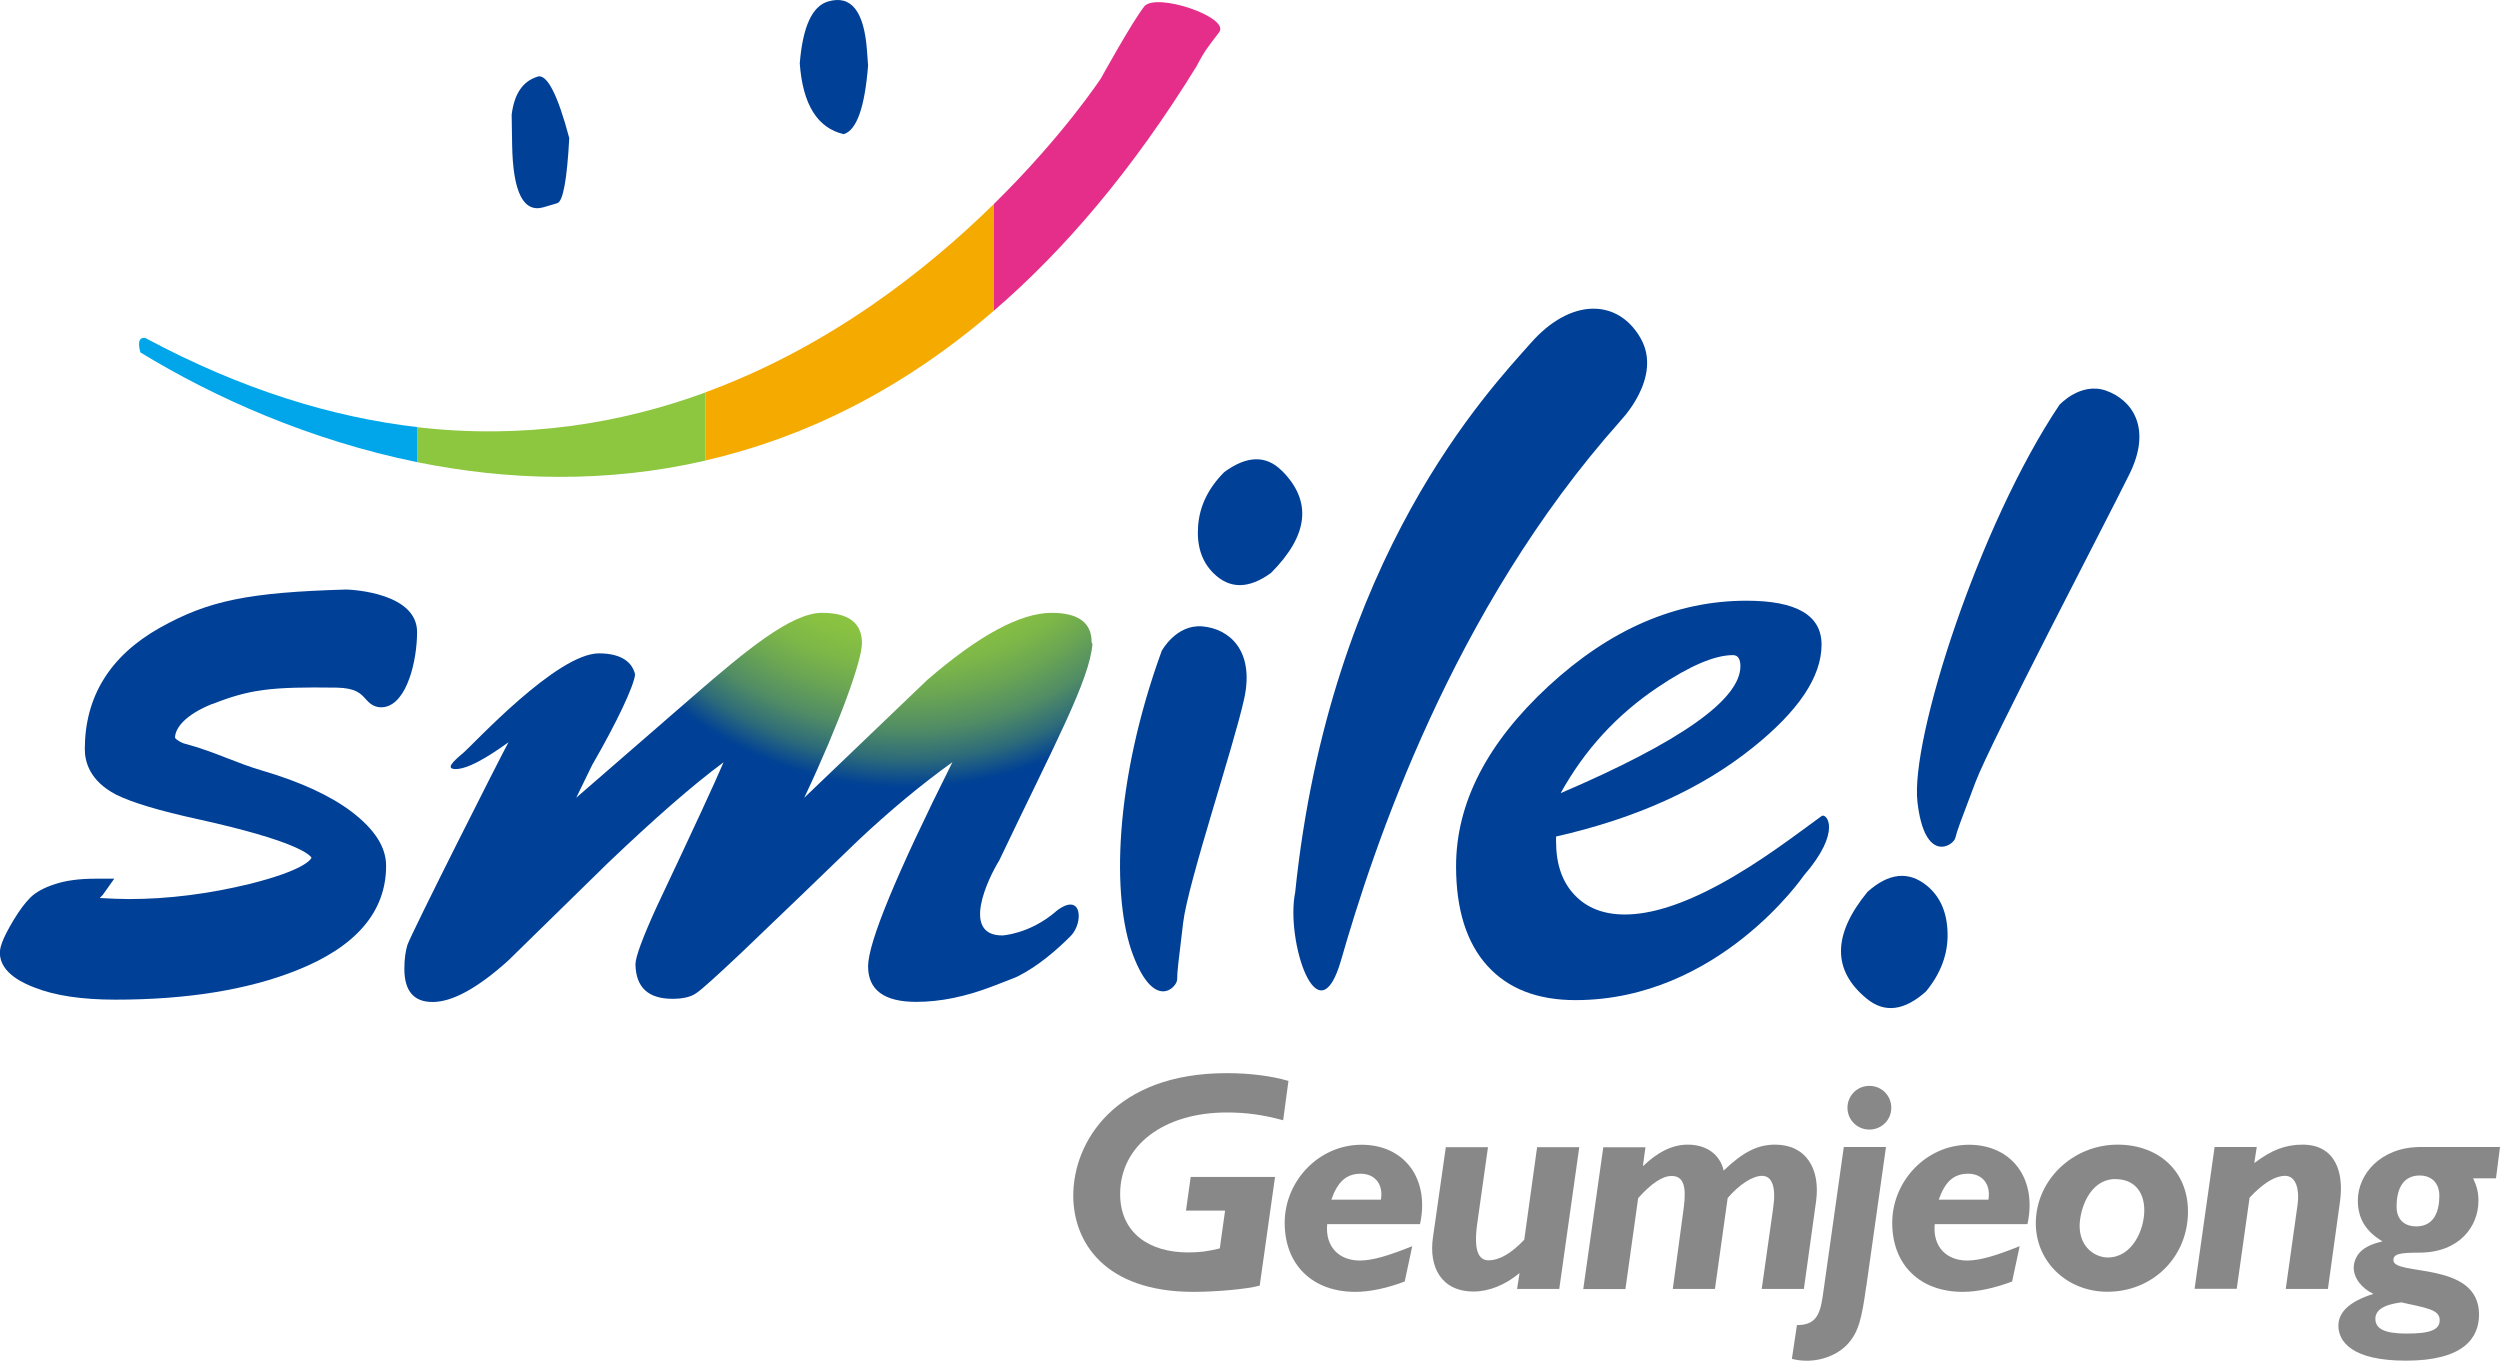 <?xml version="1.0" encoding="UTF-8"?>
<svg id="Layer_1" data-name="Layer 1" xmlns="http://www.w3.org/2000/svg" xmlns:xlink="http://www.w3.org/1999/xlink" viewBox="0 0 212.25 115.53">
  <defs>
    <style>
      .cls-1 {
        fill: #e52e8a;
      }

      .cls-1, .cls-2, .cls-3, .cls-4, .cls-5, .cls-6, .cls-7 {
        stroke-width: 0px;
      }

      .cls-2 {
        fill: #004097;
      }

      .cls-3 {
        fill: #8dc63f;
      }

      .cls-4 {
        fill: #f5aa00;
      }

      .cls-5 {
        fill: #888;
      }

      .cls-6 {
        fill: url(#radial-gradient);
      }

      .cls-7 {
        fill: #00a6e9;
      }
    </style>
    <radialGradient id="radial-gradient" cx="77" cy="35.51" fx="77" fy="35.51" r="31.49" gradientUnits="userSpaceOnUse">
      <stop offset=".5" stop-color="#8dc63f"/>
      <stop offset=".59" stop-color="#89c241"/>
      <stop offset=".67" stop-color="#7db748"/>
      <stop offset=".75" stop-color="#6aa554"/>
      <stop offset=".84" stop-color="#508c65"/>
      <stop offset=".92" stop-color="#2d6b7a"/>
      <stop offset=".99" stop-color="#034394"/>
      <stop offset="1" stop-color="#004097"/>
    </radialGradient>
  </defs>
  <g>
    <path class="cls-2" d="m45.64,6.51c-1.24.37-1.98,1.44-2.2,3.23l.04,2.56c.07,4.04.96,5.8,2.69,5.29l1.14-.34c.49-.14.83-1.98,1.02-5.53-.99-3.71-1.89-5.46-2.7-5.22Z"/>
    <path class="cls-2" d="m70.29.13c-1.34.4-2.14,2.15-2.39,5.25.25,3.49,1.5,5.49,3.73,6.01,1.1-.33,1.79-2.27,2.07-5.82l-.09-1.24c-.24-3.39-1.35-4.79-3.32-4.2Z"/>
    <path class="cls-3" d="m35.43,36.26v2.98c7.64,1.55,15.98,1.82,24.48-.14v-5.79c-7.18,2.64-15.39,4.01-24.48,2.96Z"/>
    <path class="cls-7" d="m12.33,28.69c-.68-.09-.56.7-.41,1.23,6.23,3.81,14.37,7.46,23.51,9.32v-2.98c-7.17-.83-14.89-3.16-23.1-7.57Z"/>
    <path class="cls-1" d="m97.14.56c-1.01,1.27-3.67,6.09-3.67,6.09,0,0-3.18,4.86-9.08,10.66v9.06c5.98-5.15,11.78-11.95,17.2-20.75.7-1.35.96-1.61,1.92-2.89.94-1.26-5.38-3.42-6.38-2.17Z"/>
    <path class="cls-4" d="m59.91,33.3v5.79c8.17-1.88,16.49-5.83,24.48-12.72v-9.06c-5.73,5.63-14.02,12.15-24.48,15.99Z"/>
  </g>
  <g>
    <path class="cls-2" d="m108.82,39.96c-1.33-1.33-2.96-1.29-4.88.12-1.35,1.35-2.09,2.87-2.22,4.56-.13,1.69.3,3.03,1.3,4.02,1.37,1.36,2.99,1.36,4.89-.02,3.2-3.21,3.5-6.1.92-8.68Z"/>
    <path class="cls-2" d="m102.08,53.18c-2.23-.19-3.45,2.08-3.45,2.08-4.06,11.16-4.26,20.99-2.44,25.81,1.82,4.82,3.75,2.74,3.75,2.08s.1-1.42.51-4.82c.41-3.4,4.26-14.84,5.18-19,.91-4.16-1.32-5.96-3.55-6.15Z"/>
  </g>
  <path class="cls-2" d="m163.52,84.17c1.26-1.54,1.87-3.18,1.83-4.94-.04-1.76-.62-3.1-1.75-4.03-1.55-1.27-3.24-1.1-5.05.52-2.98,3.64-3,6.67-.06,9.07,1.51,1.24,3.19,1.03,5.03-.62Z"/>
  <path class="cls-2" d="m18.04,59.77c3.15-1.24,4.92-1.47,10.55-1.39,1.61.03,2.04.51,2.42.93.31.35.78.87,1.66.71,1.89-.35,2.74-3.93,2.74-6.36,0-3.28-5.37-3.59-5.99-3.61-8.34.24-11.74.94-15.87,3.26-4.22,2.38-6.35,5.85-6.35,10.3,0,1.12.46,2.7,2.63,3.84,1.35.68,3.67,1.38,7.11,2.13,8.08,1.79,9.32,2.94,9.51,3.24-.07.16-.63,1.06-5.19,2.21-3.51.86-6.98,1.3-10.33,1.3-.72,0-1.55-.04-2.46-.09.08-.1.19-.17.26-.27l.97-1.37h-1.61c-1.33,0-2.47.15-3.39.45-.97.31-1.68.7-2.15,1.18-.43.43-.89,1.05-1.39,1.87-1.03,1.72-1.17,2.38-1.17,2.8,0,1.79,2.23,2.67,2.97,2.95,1.71.68,4.01,1.02,6.85,1.02,6.07,0,11.25-.84,15.38-2.49,5.04-2,7.59-4.98,7.59-8.87,0-1.59-.96-3.09-2.92-4.59-1.81-1.37-4.35-2.54-7.54-3.48-1.16-.34-2.07-.7-3.03-1.07-1.1-.43-2.23-.87-3.73-1.27-.57-.24-.7-.45-.7-.47,0-.79.84-1.95,3.19-2.88Z"/>
  <path class="cls-2" d="m137.55,35.75s3.66-3.69,1.73-7.05c-1.93-3.36-5.94-3.43-9.33.44-3.4,3.86-17.04,18.03-19.99,46.63-.83,4.06,1.93,12.59,3.9,5.74,2.72-9.48,9.39-29.71,23.7-45.76Z"/>
  <path class="cls-2" d="m154.66,69.28c-2.16,1.56-5.23,3.95-8.7,5.82-3.12,1.69-5.79,2.54-8.01,2.54-1.8,0-3.22-.55-4.27-1.66-1.05-1.1-1.57-2.62-1.57-4.54v-.42c6.76-1.53,12.33-4.04,16.7-7.55,3.89-3.11,5.84-6.02,5.84-8.74,0-2.49-2.12-3.73-6.37-3.73-5.98,0-11.58,2.42-16.81,7.25-5.22,4.83-7.85,9.93-7.85,15.3,0,3.67.89,6.49,2.65,8.44,1.76,1.95,4.26,2.92,7.49,2.92,12.14,0,19.37-10.56,19.37-10.56,3.31-3.81,1.93-5.36,1.52-5.07Zm-13.9-10.94c2.69-1.81,4.82-2.72,6.37-2.72.41,0,.63.31.63.94,0,2.83-5.09,6.42-15.26,10.78,2.03-3.68,4.79-6.68,8.26-9Z"/>
  <path class="cls-2" d="m174.83,34.39s1.78-1.98,3.96-1.23c2.18.76,3.96,3.13,2,7.09-1.95,3.96-11.82,22.83-13.07,26.15-1.26,3.33-1.55,4.07-1.71,4.73-.16.67-2.61,2.27-3.22-3.05-.61-5.32,5.21-23.49,12.05-33.7Z"/>
  <path class="cls-6" d="m89.64,77.39c-2.25,1.93-4.56,2.03-4.56,2.03-3.49-.02-1.21-4.81-.25-6.36,4.74-9.94,7.69-15.35,7.92-18.41-.05-.03-.07-.07-.07-.12,0-1.67-1.13-2.5-3.4-2.5-2.64,0-6.16,1.9-10.56,5.7l-10.44,10c3.01-6.38,4.9-11.67,4.9-13.12,0-1.73-1.13-2.58-3.39-2.58-2.64,0-6.54,3.27-10.93,7.07l-9.94,8.63,1.36-2.79c2.08-3.6,3.54-6.69,3.64-7.68-.24-1.02-1.12-1.77-3.03-1.79-3.59-.04-10.7,7.73-11.57,8.46-.85.71-1.61,1.42-.51,1.36,1.39-.1,3.71-1.82,4.36-2.27-.72,1.31-8.14,16-8.58,17.2-.17.56-.26,1.25-.26,2.04,0,1.87.8,2.81,2.39,2.81,1.68,0,3.82-1.17,6.42-3.51.29-.28,3.12-3.05,8.48-8.3,3.87-3.69,7.13-6.56,9.81-8.54-.71,1.67-2.59,5.74-5.66,12.23-1.21,2.65-1.82,4.3-1.82,4.93.04,1.95,1.08,2.92,3.15,2.92.87,0,1.54-.15,2.01-.48.46-.3,1.76-1.48,3.89-3.49,3.32-3.17,6.6-6.33,9.87-9.49,2.68-2.52,5.35-4.74,7.99-6.63-4.77,9.53-7.16,15.32-7.16,17.33s1.37,3.02,4.08,3.02c2.09,0,4.23-.46,6.41-1.29.42-.16,1.91-.73,2.21-.87,1.8-.91,3.37-2.3,4.5-3.43,1.12-1.13.98-3.86-1.26-2.09Z"/>
  <g>
    <path class="cls-5" d="m108.94,95.11c-1.78-.48-3.16-.66-4.8-.66-5.3,0-9.04,2.78-9.04,6.92,0,3.34,2.52,4.96,5.75,4.96.98,0,1.65-.08,2.71-.34l.45-3.21h-3.32l.4-2.86h7.16l-1.3,9.23c-1.03.29-3.68.53-5.62.53-7.53,0-10.21-4.21-10.21-8.17,0-4.56,3.53-10.4,13.02-10.4,1.99,0,3.82.24,5.25.66l-.45,3.34Z"/>
    <path class="cls-5" d="m112.68,103.92c-.19,1.96,1.04,3.1,2.76,3.1,1.11,0,2.5-.43,4.46-1.22l-.64,3c-1.48.56-2.94.88-4.19.88-3.66,0-6-2.31-6-5.86s2.89-6.63,6.53-6.63,5.8,2.89,4.96,6.74h-7.87Zm4.56-2.07c.22-1.3-.5-2.2-1.72-2.2s-1.96.69-2.49,2.2h4.21Z"/>
    <path class="cls-5" d="m132.38,109.43h-3.58l.21-1.35c-1.2,1.01-2.6,1.57-3.9,1.57-2.76,0-3.82-2.1-3.45-4.61l1.09-7.64h3.58l-.9,6.39c-.35,2.41.11,3.21.95,3.21.93,0,1.96-.61,3.03-1.75l1.09-7.85h3.58l-1.7,12.04Z"/>
    <path class="cls-5" d="m139.46,98.93l.06.05c1.16-1.11,2.39-1.8,3.77-1.8,1.59,0,2.73.82,3.05,2.2,1.69-1.62,2.92-2.2,4.37-2.2,2.62,0,3.84,2.04,3.48,4.77l-1.04,7.48h-3.58l.98-6.92c.24-1.7-.08-2.68-.95-2.68-.8,0-1.91.71-2.92,1.88l-1.08,7.72h-3.58l.93-6.89c.24-1.83-.02-2.7-1.03-2.7-.77,0-1.7.61-2.84,1.88l-1.08,7.72h-3.58l1.7-12.04h3.58l-.21,1.54Z"/>
    <path class="cls-5" d="m158.44,109.22c-.37,2.68-.63,3.95-1.69,5.01-.93.93-2.71,1.62-4.62,1.14l.43-2.87c1.54,0,1.96-.79,2.2-2.52l1.78-12.6h3.58l-1.67,11.83Zm2.13-15.17c0,1.03-.82,1.85-1.86,1.85s-1.86-.82-1.86-1.85.82-1.86,1.86-1.86,1.86.82,1.86,1.86Z"/>
    <path class="cls-5" d="m164.26,103.92c-.19,1.96,1.03,3.1,2.75,3.1,1.11,0,2.49-.43,4.46-1.22l-.64,3c-1.49.56-2.94.88-4.19.88-3.66,0-5.99-2.31-5.99-5.86s2.89-6.63,6.52-6.63,5.81,2.89,4.96,6.74h-7.87Zm4.56-2.07c.21-1.3-.5-2.2-1.73-2.2s-1.96.69-2.49,2.2h4.22Z"/>
    <path class="cls-5" d="m178.92,109.67c-3.42,0-6.08-2.54-6.08-5.81,0-3.66,3.13-6.68,6.95-6.68,3.45,0,5.97,2.23,5.97,5.68,0,3.84-2.97,6.81-6.84,6.81Zm.71-9.57c-2.33,0-3.07,2.76-3.07,3.98,0,1.83,1.33,2.68,2.39,2.68,2.07,0,3.1-2.33,3.1-4s-.95-2.65-2.42-2.65Z"/>
    <path class="cls-5" d="m191.38,98.75c1.46-1.11,2.65-1.57,4.11-1.57,2.78,0,3.52,2.34,3.18,4.8l-1.03,7.45h-3.58l1.01-7.19c.16-1.17-.1-2.41-1.06-2.41-.82,0-1.8.55-3.02,1.85l-1.09,7.74h-3.58l1.7-12.04h3.58l-.21,1.35Z"/>
    <path class="cls-5" d="m211.91,100.04h-1.94c.34.74.45,1.22.45,1.91,0,2.15-1.59,4.4-5.04,4.4-1.72,0-2.18.13-2.18.64,0,1.38,7.27.03,7.27,4.61,0,1.99-1.3,3.92-6.21,3.92-4.61,0-5.73-1.64-5.73-2.97,0-1.16.95-2.06,2.97-2.7-1.01-.48-1.67-1.35-1.67-2.23,0-.61.34-1.25.9-1.62.4-.26.71-.4,1.54-.61-1.43-.85-2.09-1.96-2.09-3.47,0-2.2,1.91-4.54,5.33-4.54h6.74l-.34,2.65Zm-10.24,11.93c0,.85.79,1.25,2.65,1.25,2.02,0,2.81-.32,2.81-1.14,0-.9-1.11-1.03-3.26-1.51-1.65.21-2.2.74-2.2,1.4Zm3.76-12.17c-1.27,0-1.96.93-1.96,2.65,0,1.06.64,1.67,1.67,1.67,1.56,0,1.96-1.35,1.96-2.6,0-1.06-.64-1.72-1.67-1.72Z"/>
  </g>
</svg>